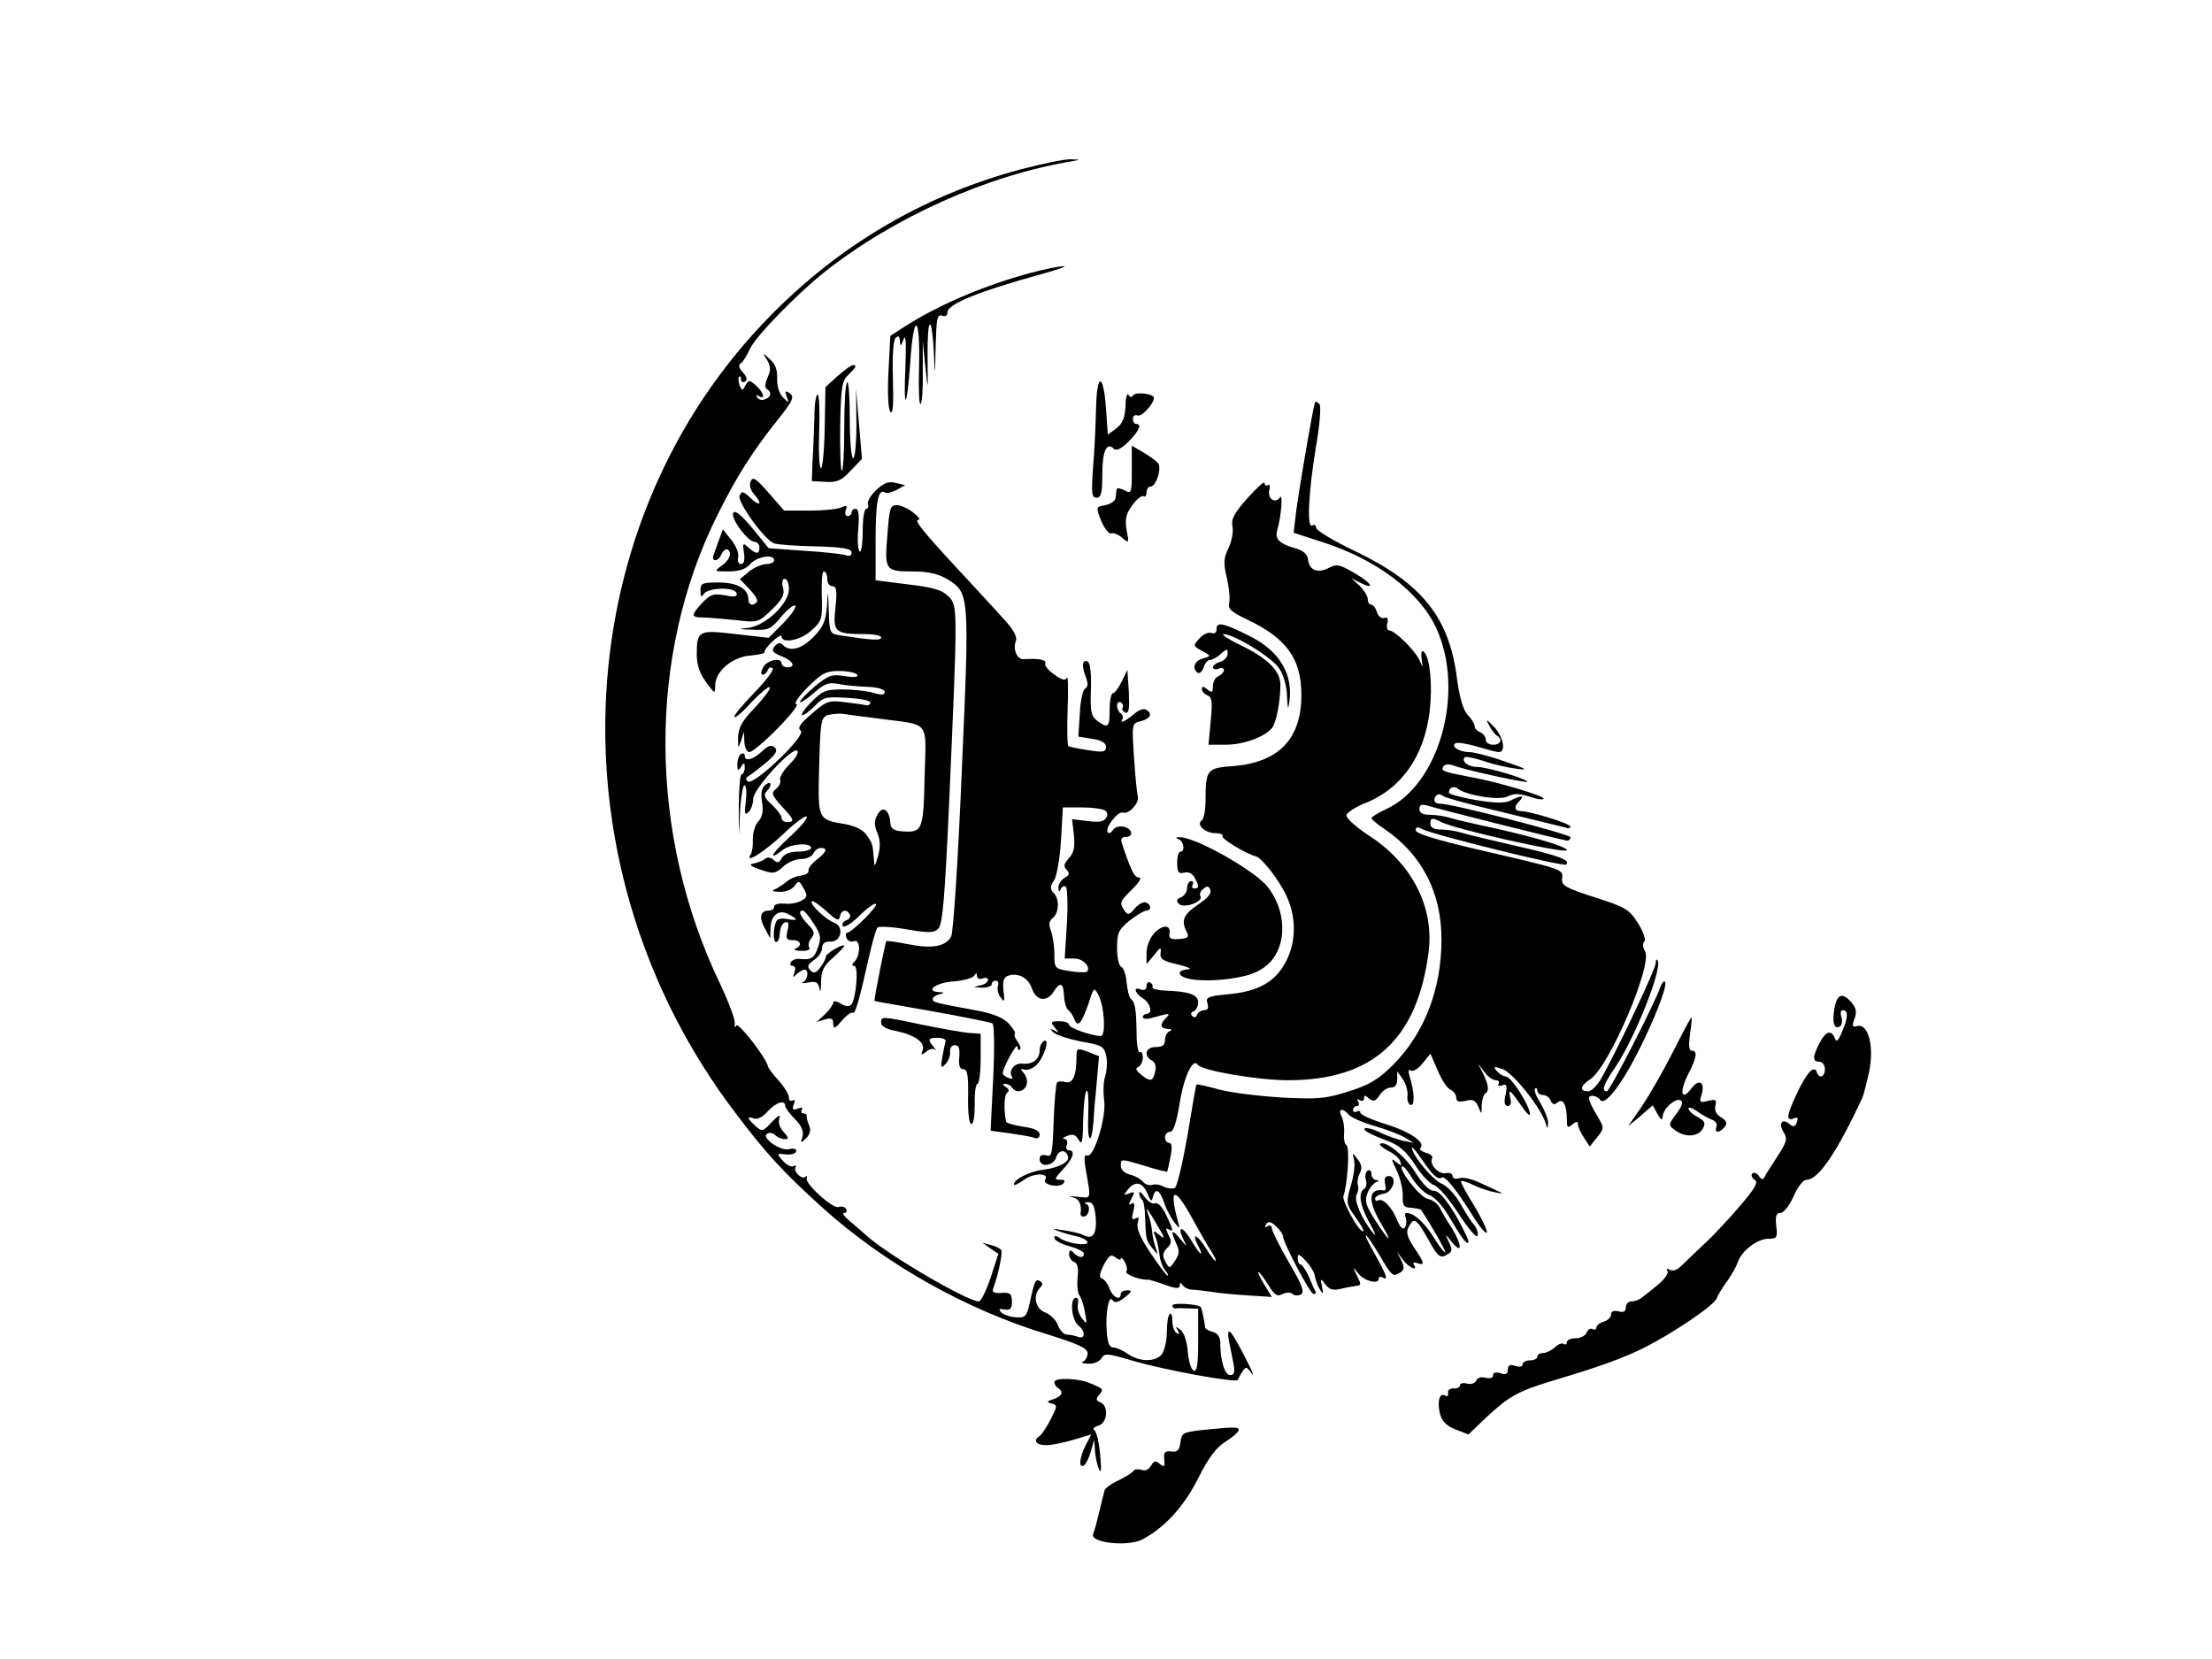 <?xml version="1.0" standalone="no"?>
<!DOCTYPE svg PUBLIC "-//W3C//DTD SVG 20010904//EN"
 "http://www.w3.org/TR/2001/REC-SVG-20010904/DTD/svg10.dtd">
<svg version="1.0" xmlns="http://www.w3.org/2000/svg"
 width="600pt" height="450pt" viewBox="0 0 600 450"
 preserveAspectRatio="xMidYMid meet">
<g transform="translate(0,450) scale(0.1,-0.1)"
fill="#000000" stroke="none">
<path d="M2770 4041 c-273 -73 -508 -214 -704 -422 -536 -570 -568 -1481 -74
-2134 85 -113 131 -163 238 -260 171 -154 391 -278 613 -345 83 -26 107 -37
107 -51 0 -9 -6 -20 -12 -22 -7 -3 -1 -6 14 -6 15 -1 31 6 36 15 8 14 16 13
78 -5 89 -27 288 -63 292 -54 1 5 7 15 12 23 9 13 11 13 21 0 16 -22 7 -1 -24
58 -31 59 -41 66 -33 22 3 -16 9 -43 12 -60 4 -22 2 -30 -9 -30 -15 0 -27 40
-27 87 0 16 -7 27 -20 30 -11 3 -20 8 -21 12 -2 18 -10 55 -12 56 -10 8 -77
12 -77 4 0 -5 3 -8 8 -8 4 1 19 1 35 0 l27 -1 0 -86 c0 -64 -3 -85 -12 -82 -7
3 -14 25 -16 50 -2 28 -10 52 -19 60 -14 11 -16 11 -8 -1 5 -10 4 -12 -3 -7
-7 4 -12 19 -12 33 0 15 -3 23 -7 19 -5 -4 -8 -27 -8 -51 0 -23 -7 -50 -14
-59 -18 -21 -60 -20 -91 1 -14 10 -32 18 -40 18 -11 0 -16 13 -18 44 -4 51 6
101 16 84 5 -8 15 -6 32 7 20 16 22 20 8 20 -10 0 -18 -4 -18 -10 0 -19 -21
-10 -30 14 -5 13 -14 26 -21 28 -8 3 -7 13 5 37 14 26 20 30 32 20 8 -6 14 -8
14 -3 0 5 5 1 11 -9 5 -9 8 -21 4 -26 -4 -8 39 -24 60 -22 2 0 23 -6 45 -14
30 -11 40 -11 40 -2 0 8 3 9 8 1 4 -6 14 -11 22 -12 8 0 33 -3 56 -6 23 -4 69
-8 103 -10 l61 -4 -21 34 c-11 19 -18 34 -16 34 3 0 15 -16 27 -35 17 -28 25
-33 39 -25 11 5 22 5 27 0 5 -5 15 -5 23 -1 10 7 3 26 -33 87 -25 43 -46 85
-46 92 0 7 -5 10 -12 6 -7 -5 -8 -3 -4 5 6 9 13 8 27 -5 10 -9 19 -22 19 -27
0 -17 74 -157 83 -157 5 0 7 3 5 8 -3 4 -11 22 -18 40 -8 17 -18 32 -22 32 -4
0 -8 8 -8 17 0 14 4 12 22 -7 12 -13 24 -32 25 -43 2 -11 8 -27 14 -36 8 -13
9 -11 5 9 -5 23 -4 24 9 6 11 -14 21 -17 42 -12 15 4 34 7 41 8 15 2 15 4 1
31 -10 22 -10 22 6 2 16 -20 55 -30 55 -13 0 5 5 6 10 3 17 -10 11 6 -20 62
-40 70 -30 69 12 -2 35 -59 36 -59 57 -46 10 7 11 14 2 32 l-12 24 17 -23 c16
-21 42 -32 29 -12 -3 6 1 7 9 4 22 -8 20 1 -9 43 -18 28 -22 41 -14 55 14 27
21 23 52 -32 29 -52 33 -55 56 -41 10 7 11 13 1 32 -11 24 -11 24 9 -1 28 -34
27 -7 -1 39 -13 19 -28 45 -33 56 -6 11 -20 21 -32 23 -20 3 -80 79 -70 88 3
3 15 -11 27 -31 12 -20 33 -41 46 -46 14 -5 37 -29 52 -55 38 -64 50 -80 55
-74 3 3 -13 35 -34 73 -28 46 -46 67 -60 67 -12 0 -30 18 -50 50 -28 45 -83
89 -96 77 -2 -3 8 -11 23 -19 15 -7 30 -20 32 -28 5 -13 3 -13 -11 -2 -14 12
-14 9 1 -22 10 -20 17 -51 17 -68 -1 -28 2 -33 22 -34 14 -1 25 -4 27 -5 24
-35 66 -108 66 -115 0 -5 -14 12 -30 38 -26 42 -55 68 -75 68 -4 0 -5 -6 -2
-13 3 -8 2 -19 -2 -26 -5 -8 -13 -1 -22 21 -14 35 -39 59 -51 52 -5 -3 -8 -1
-8 5 0 5 10 11 23 13 25 3 39 48 14 48 -10 0 -13 -7 -10 -20 3 -12 2 -20 -3
-19 -42 7 -45 -26 -9 -88 35 -58 25 -55 -14 6 -26 40 -30 53 -22 74 5 14 16
27 23 30 10 4 10 6 1 6 -7 1 -13 8 -13 17 0 8 -5 12 -10 9 -6 -4 -8 -15 -5
-25 3 -10 1 -21 -5 -25 -17 -11 -11 -46 16 -94 14 -25 18 -37 9 -26 -31 37
-54 91 -45 105 4 7 6 19 3 26 -2 7 0 21 5 31 7 13 6 24 -5 38 -15 20 -15 20
-10 -2 3 -13 -1 -44 -9 -69 -12 -42 -12 -49 4 -73 26 -36 34 -51 29 -51 -12 0
-58 84 -53 96 11 30 18 132 8 138 -5 3 -8 18 -6 33 1 15 -2 35 -7 45 -11 21 3
24 20 4 6 -7 37 -21 69 -30 31 -9 68 -23 82 -31 l25 -15 -30 6 c-16 4 -42 13
-57 20 -30 16 -58 19 -43 6 6 -5 30 -16 55 -25 35 -13 53 -28 78 -66 17 -27
41 -53 53 -56 11 -4 41 -39 66 -78 26 -40 48 -66 51 -59 2 7 -2 21 -10 30 -8
9 -25 36 -38 59 -13 23 -35 47 -51 53 -24 11 -79 77 -79 97 0 4 12 -10 27 -32
29 -43 43 -56 54 -49 9 5 39 -32 84 -104 18 -29 35 -50 38 -45 2 4 -13 37 -34
72 -22 35 -38 65 -36 67 2 2 17 -2 33 -10 16 -8 43 -17 59 -20 17 -4 23 -3 15
0 -8 4 -33 15 -54 25 -22 11 -48 17 -58 13 -10 -3 -18 0 -18 6 0 7 -8 10 -18
8 -20 -5 -47 26 -37 41 2 5 -5 11 -17 14 -12 4 -19 9 -15 13 15 15 -29 45 -95
65 -37 12 -68 25 -68 31 0 5 -4 6 -10 3 -5 -3 -10 -1 -10 4 0 6 5 11 11 11 5
0 7 5 3 12 -4 7 -3 8 4 4 7 -4 12 -2 12 5 0 9 3 9 14 -1 12 -9 17 -7 28 9 7
12 21 21 30 21 12 0 18 8 18 22 l0 22 15 -21 c8 -12 14 -31 13 -44 -2 -12 2
-24 8 -26 12 -4 11 35 -2 76 -5 16 -4 22 4 17 6 -3 20 6 31 20 l21 26 20 -46
c11 -26 26 -49 35 -52 8 -4 15 -13 15 -21 0 -11 7 -13 25 -9 20 5 27 2 35 -16
9 -22 9 -22 9 4 1 15 5 29 10 32 11 7 9 23 -7 56 l-13 25 17 -22 c9 -13 23
-23 31 -23 8 0 11 -4 8 -10 -3 -6 1 -7 9 -4 13 5 15 0 10 -25 -5 -21 -3 -31 6
-31 7 0 10 8 7 20 -7 29 -1 25 28 -17 14 -21 25 -32 25 -25 0 22 -51 102 -65
102 -7 0 -18 7 -25 15 -11 13 -8 13 16 5 28 -10 102 -102 116 -145 5 -18 6
-18 7 -1 1 10 -9 34 -20 53 -12 19 -19 37 -15 40 3 4 6 1 6 -5 0 -7 7 -12 15
-12 9 0 18 -7 21 -15 5 -11 10 -13 19 -5 15 12 25 -7 25 -47 0 -21 2 -24 15
-13 11 9 15 9 15 1 0 -6 7 -23 16 -36 l16 -25 20 25 c20 25 20 25 -1 61 -12
19 -21 39 -21 45 0 11 22 8 31 -5 12 -15 53 36 96 119 48 92 88 194 79 202 -3
3 -8 -3 -12 -13 -14 -44 -138 -284 -145 -284 -16 0 -10 18 21 63 53 78 127
263 117 290 -3 7 -6 5 -6 -6 -1 -16 -91 -208 -143 -304 -13 -25 -30 -43 -40
-43 -25 0 -22 15 6 33 51 34 170 312 148 347 -6 10 -7 21 -2 26 5 5 -2 26 -17
50 -24 38 -35 44 -117 70 -80 26 -91 32 -89 51 3 26 7 24 -234 80 -106 25
-163 42 -163 51 0 9 5 10 18 3 28 -15 384 -103 390 -96 13 12 -19 24 -133 50
-66 15 -133 31 -149 36 -16 5 -42 9 -57 9 -19 0 -29 5 -29 15 0 17 4 18 28 6
36 -20 342 -88 342 -77 0 10 -98 39 -235 68 -27 6 -63 14 -79 19 -16 5 -42 9
-57 9 -20 0 -29 5 -29 16 0 10 6 13 18 10 35 -11 373 -96 383 -96 5 0 9 4 9 9
0 8 -320 91 -353 91 -17 0 -22 11 -10 23 3 4 11 3 17 -2 6 -5 81 -25 166 -45
85 -21 161 -39 168 -41 6 -3 12 -1 12 3 0 8 -110 42 -135 42 -18 0 -19 12 -3
28 15 15 3 15 -24 1 -16 -8 -40 -8 -95 1 -40 7 -73 16 -73 20 0 13 13 20 24
11 24 -19 114 -33 136 -21 16 8 30 8 56 0 20 -7 38 -10 41 -7 6 7 -120 45
-196 59 -79 15 -83 17 -76 29 4 6 14 7 24 4 30 -13 212 -52 204 -45 -11 11
-112 40 -139 40 -22 0 -41 16 -31 26 3 3 26 -2 51 -10 25 -9 65 -18 89 -21 35
-5 29 -1 -32 20 -40 14 -83 25 -95 25 -27 0 -52 15 -38 24 5 3 32 -1 58 -9 27
-8 54 -15 59 -15 21 0 13 41 -12 68 -21 22 -24 23 -14 5 6 -12 16 -25 21 -28
17 -10 11 -25 -10 -25 -11 0 -20 6 -20 14 0 8 -7 16 -15 20 -8 3 -15 10 -15
16 0 6 -8 20 -19 31 -12 13 -22 46 -29 99 -21 165 -94 257 -274 344 -59 28
-107 57 -108 64 0 7 -4 10 -10 7 -16 -10 -11 87 9 210 11 63 15 114 10 119 -5
5 -10 8 -12 5 -4 -5 -50 -273 -54 -319 l-4 -35 77 -25 c148 -47 265 -136 310
-234 79 -172 8 -426 -137 -491 -21 -10 -39 -21 -39 -24 0 -3 16 -17 36 -30
101 -69 154 -172 154 -299 0 -136 -47 -256 -132 -341 -38 -38 -64 -54 -119
-71 -62 -20 -83 -22 -182 -17 -62 4 -138 13 -171 22 -32 9 -59 15 -61 13 -1
-2 -12 -64 -24 -138 -13 -74 -28 -138 -34 -142 -6 -3 -19 -2 -30 3 -10 6 -25
8 -32 5 -7 -2 -19 1 -25 9 -6 7 -22 16 -35 19 -16 4 -25 14 -25 25 0 18 1 18
61 0 34 -11 63 -18 65 -17 1 2 5 20 9 41 5 25 4 37 -4 37 -6 0 -11 7 -11 15 0
8 6 15 14 15 9 0 17 25 26 78 11 71 36 124 49 104 11 -16 162 -42 245 -42 230
0 350 110 381 347 16 123 -46 243 -164 318 -33 22 -60 46 -59 54 2 7 23 21 47
31 102 39 164 128 179 251 8 71 1 144 -15 160 -7 7 -9 2 -7 -18 4 -26 4 -26
-5 -5 -12 27 -67 82 -83 82 -5 0 -8 9 -5 19 3 13 1 18 -8 15 -7 -3 -16 4 -20
15 -3 12 -11 21 -16 21 -5 0 -9 7 -9 15 0 8 -10 24 -22 36 l-23 21 23 -12 c44
-22 34 -2 -13 25 -41 24 -49 26 -70 15 -30 -16 -53 -8 -57 22 -2 16 -13 25
-38 32 -39 11 -52 24 -46 46 12 41 16 104 8 91 -13 -19 -35 -3 -29 20 3 11 1
17 -4 13 -5 -3 -9 0 -9 6 0 6 -21 -13 -46 -41 -36 -40 -45 -57 -41 -77 3 -14
-2 -41 -11 -59 -13 -27 -14 -41 -4 -81 6 -27 9 -57 6 -68 -4 -15 6 -24 48 -44
108 -51 148 -107 148 -205 0 -119 -61 -183 -185 -193 -71 -5 -75 -9 -75 -94 0
-26 -5 -50 -10 -53 -17 -11 9 -35 37 -35 13 0 22 -4 19 -8 -4 -7 64 -48 91
-55 16 -4 64 -66 83 -108 27 -59 26 -125 -3 -179 -28 -54 -76 -80 -157 -87
-53 -5 -60 -8 -55 -24 4 -13 1 -19 -8 -19 -9 0 -17 -6 -20 -12 -2 -8 -8 -9
-13 -4 -5 5 -4 11 4 13 6 3 12 13 12 24 0 21 -25 30 -89 32 -21 1 -37 5 -35 9
2 4 0 9 -6 13 -5 3 -10 -1 -10 -9 0 -10 -6 -13 -15 -10 -22 9 -18 -9 5 -24 21
-13 28 -42 10 -42 -5 0 -10 -4 -10 -9 0 -6 12 -6 32 0 42 12 44 11 30 -3 -17
-17 -15 -28 6 -29 10 0 12 -3 5 -6 -7 -2 -13 -13 -13 -24 0 -14 -7 -19 -25
-19 -28 0 -34 -24 -10 -37 9 -5 12 -17 8 -31 -6 -26 -13 -27 -39 -6 -13 11
-15 17 -6 20 6 3 12 15 12 25 0 11 -4 18 -8 15 -5 -3 -9 21 -9 52 -1 64 -4 84
-16 93 -4 3 -9 23 -11 44 -2 22 -9 41 -15 43 -6 2 -11 25 -11 50 0 42 4 50 34
75 19 15 40 27 45 27 15 0 14 17 -1 22 -7 3 -20 -5 -30 -16 -15 -18 -19 -19
-28 -6 -14 22 -13 24 22 59 19 19 26 31 17 31 -12 0 -21 18 -46 93 -4 12 0 17
12 17 9 0 15 6 13 13 -6 17 -39 21 -49 6 -4 -7 -11 -11 -14 -7 -10 10 27 59
41 54 16 -6 46 27 40 45 -2 8 -7 55 -10 105 -6 92 -6 92 19 98 26 7 32 20 14
31 -5 4 -18 0 -27 -7 -26 -22 -46 -33 -38 -20 3 6 2 13 -4 17 -5 3 -10 13 -10
21 0 8 5 12 10 9 6 -4 8 -10 5 -15 -3 -4 1 -10 8 -13 9 -3 11 11 9 56 l-4 60
-15 -31 c-9 -18 -19 -32 -24 -32 -5 0 -9 -20 -9 -45 0 -48 -4 -52 -34 -30 -16
12 -19 26 -17 80 2 66 -3 90 -19 80 -4 -3 -3 -19 3 -35 9 -23 9 -33 0 -38 -6
-4 -13 -35 -14 -69 l-4 -61 38 -6 c25 -4 37 -11 37 -22 0 -14 -8 -15 -47 -9
-27 4 -51 9 -55 11 -3 2 -4 48 -2 102 2 53 1 91 -2 84 -4 -9 -13 -7 -35 9 -16
11 -27 25 -24 30 6 9 -21 14 -57 11 -19 -2 -32 27 -22 51 3 10 -7 29 -28 52
-18 20 -46 51 -63 69 -16 18 -55 59 -85 92 -80 87 -101 114 -89 114 7 0 0 9
-14 20 -14 11 -34 20 -45 20 -17 0 -20 -10 -25 -82 -8 -96 -6 -98 73 -98 37 0
66 -7 88 -20 62 -38 62 -37 41 -518 -10 -240 -23 -442 -29 -452 -15 -28 -52
-34 -117 -21 -31 6 -57 10 -59 8 -3 -4 -34 -160 -32 -162 2 -1 72 -13 157 -28
84 -15 158 -30 163 -33 5 -3 6 -67 2 -148 l-7 -143 52 -7 c28 -4 58 -9 66 -12
9 -4 15 0 15 9 0 10 -15 17 -45 21 -25 4 -46 10 -46 14 -7 33 -5 73 3 78 6 4
5 10 -3 15 -10 6 -10 9 -2 9 6 0 15 -4 18 -10 10 -15 32 -12 39 6 4 9 1 23 -6
32 -11 13 -10 14 1 11 8 -3 23 3 33 13 21 21 37 75 19 64 -6 -4 -11 -15 -11
-25 0 -24 -19 -39 -47 -36 -22 2 -38 -19 -28 -36 4 -5 -1 -6 -9 -3 -9 3 -16 9
-16 13 0 15 39 86 40 72 0 -8 3 -11 6 -8 4 4 1 13 -6 22 -7 9 -10 18 -7 21 2
3 -5 15 -17 28 -14 15 -42 27 -86 35 -113 21 -120 22 -120 31 0 5 8 11 18 13
15 4 15 5 -1 6 -40 2 -8 26 39 29 27 2 52 9 56 15 6 9 8 9 8 0 0 -7 7 -10 15
-7 8 4 15 1 15 -4 0 -6 -10 -13 -22 -15 -20 -4 -19 -4 5 -6 15 0 27 4 27 9 0
6 5 10 11 10 6 0 9 -6 6 -14 -3 -8 0 -22 7 -31 10 -15 12 -12 8 18 -3 24 1 36
11 40 27 10 56 -4 66 -34 12 -34 40 -38 59 -9 17 28 27 25 28 -11 1 -17 6 -34
11 -38 5 -3 13 -15 17 -25 9 -25 20 -12 39 43 14 44 15 44 27 21 16 -31 20
-110 6 -110 -25 0 -86 22 -86 30 0 6 -12 10 -26 10 -24 0 -25 -2 -13 -17 12
-15 12 -16 -1 -8 -12 6 -13 5 -3 -5 7 -7 41 -18 75 -25 58 -10 63 -13 69 -41
3 -16 1 -40 -3 -53 -5 -13 -6 -43 -3 -65 7 -46 -29 -161 -47 -150 -6 4 -8 -7
-4 -32 16 -92 18 -84 -22 -80 -21 2 -27 1 -14 -1 19 -4 27 -20 23 -45 0 -5 3
-8 8 -8 14 0 21 28 8 34 -7 2 -5 5 4 5 13 1 18 -10 21 -39 4 -45 -7 -63 -31
-51 -9 5 -34 11 -56 14 -30 5 -34 4 -15 -2 14 -5 37 -12 53 -15 15 -4 27 -11
27 -16 0 -11 -59 -2 -77 13 -9 6 -13 6 -13 -1 0 -6 18 -16 40 -22 22 -6 40
-15 40 -20 0 -14 -14 -12 -28 2 -9 9 -12 8 -12 -4 0 -9 6 -18 14 -21 9 -4 12
-17 9 -42 -2 -21 0 -42 5 -49 5 -6 12 -27 15 -46 6 -33 6 -34 -9 -15 -8 11
-13 28 -10 38 2 9 0 17 -5 17 -18 0 -13 -61 7 -76 19 -15 18 -38 -2 -30 -9 3
-22 6 -30 6 -8 0 -19 11 -24 25 -5 14 -21 30 -35 35 -27 10 -34 47 -14 67 8 8
8 13 0 18 -12 7 -15 1 -28 -60 -8 -36 -12 -40 -38 -38 -15 1 -33 7 -39 13 -8
9 -6 11 9 8 16 -2 20 2 20 22 -1 21 -5 25 -29 23 -20 -1 -26 2 -22 12 14 37
26 96 22 104 -3 5 -16 11 -28 14 l-23 6 21 -15 22 -15 -21 -65 c-12 -35 -26
-64 -32 -64 -31 0 -250 128 -305 179 -10 9 -30 26 -45 39 -15 12 -22 22 -15
22 6 0 8 5 5 11 -4 6 -13 8 -20 5 -15 -6 -91 62 -87 78 2 6 1 8 -3 4 -10 -9
-34 15 -27 26 3 5 0 6 -5 3 -6 -4 -19 3 -29 14 -15 16 -16 21 -4 19 25 -4 40
0 40 9 0 5 -9 7 -20 4 -23 -6 -77 32 -59 42 6 4 16 2 22 -4 6 -6 18 -11 26
-11 11 0 11 4 -4 20 -10 12 -15 26 -11 37 4 11 -3 8 -20 -10 -25 -27 -27 -27
-45 -11 -23 21 -24 28 -4 20 9 -3 24 4 37 19 22 25 48 33 48 15 0 -5 12 -21
26 -35 18 -18 24 -33 21 -47 -6 -19 -5 -20 10 -5 10 10 13 22 8 34 -5 10 -7
21 -7 26 1 4 -3 7 -9 7 -5 0 -7 4 -4 10 4 6 -1 7 -11 3 -14 -5 -16 -3 -11 11
4 10 3 15 -3 11 -6 -3 -10 0 -10 8 0 8 -12 28 -27 45 -16 17 -29 35 -30 40 -6
25 -82 122 -86 110 -3 -7 -5 -4 -4 7 1 11 -17 58 -39 105 -196 406 -199 892
-7 1275 49 99 95 172 160 253 46 58 50 67 31 78 -8 5 -9 1 -4 -12 7 -18 6 -18
-10 -2 -10 10 -17 31 -16 51 1 24 -5 40 -20 53 -21 19 -21 19 -7 -3 10 -17 10
-27 1 -47 -7 -16 -8 -28 -2 -31 14 -9 12 -22 -5 -28 -8 -4 -17 -1 -21 5 -4 7
-3 8 4 4 19 -12 14 9 -7 28 -18 16 -20 16 -29 1 -8 -16 -9 -16 -16 0 -3 10 -4
20 -1 23 3 3 5 0 5 -7 0 -7 5 -9 11 -6 7 5 5 13 -6 25 -11 12 -13 20 -5 25 5
3 16 21 24 38 13 32 125 147 201 208 188 149 443 264 675 302 22 4 21 4 -5 5
-16 1 -77 -12 -135 -27z m227 -1739 c7 -5 9 -13 3 -21 -6 -10 -20 -12 -50 -8
l-42 5 5 -43 c3 -33 0 -49 -14 -63 -13 -15 -15 -22 -6 -31 9 -9 8 -15 -5 -22
-10 -6 -18 -18 -17 -27 0 -11 3 -12 6 -4 2 6 9 10 14 7 4 -3 6 -48 3 -100 l-6
-95 26 0 c24 0 46 -23 34 -36 -3 -2 -24 -2 -47 2 -40 6 -41 8 -41 45 0 21 -4
49 -9 63 -7 18 -6 28 5 36 17 15 18 52 2 68 -10 10 -10 17 1 34 8 12 16 62 19
110 l5 88 51 0 c28 0 56 -4 63 -8z m115 -1039 c9 -22 12 -24 15 -10 7 26 18
21 31 -16 6 -18 19 -42 27 -52 16 -20 16 -19 10 2 -25 93 -9 96 39 8 20 -36
43 -77 52 -90 9 -14 14 -25 11 -25 -3 0 -15 16 -27 36 -23 37 -40 41 -20 5 18
-36 3 -23 -19 15 -23 39 -40 41 -21 2 11 -22 11 -22 -9 2 -23 28 -27 23 -10
-14 9 -19 8 -29 -4 -46 -15 -22 -15 -22 -26 -2 -9 16 -7 24 4 36 13 12 14 20
4 37 -7 15 -8 19 0 15 15 -10 14 -3 -6 39 -10 21 -22 34 -30 31 -7 -3 -19 5
-28 17 -8 12 -15 17 -15 11 0 -6 3 -14 8 -18 4 -4 8 -25 8 -47 2 -61 3 -64 20
-85 15 -19 16 -19 9 1 -4 11 -9 31 -10 45 -1 14 -6 34 -10 45 -11 27 -3 18 25
-30 20 -33 21 -38 5 -25 -17 14 -18 13 -11 -5 5 -11 9 -32 11 -47 1 -15 8 -34
15 -43 7 -8 10 -15 7 -15 -3 0 -24 28 -46 61 -29 43 -39 68 -35 82 4 14 3 17
-6 12 -10 -6 -11 -1 -6 19 5 20 3 26 -5 21 -8 -6 -8 -2 0 14 10 18 9 20 -6 14
-16 -6 -16 -5 -4 10 20 25 40 21 53 -10z"/>
<path d="M2796 3760 c-122 -33 -244 -84 -336 -142 l-45 -29 -5 -96 c-3 -57 -1
-102 5 -110 7 -9 9 19 7 88 -2 63 1 106 7 112 8 8 11 5 12 -8 1 -16 3 -15 10
5 6 16 7 -9 5 -73 -6 -126 4 -119 13 9 9 139 27 133 24 -8 -2 -61 0 -108 4
-104 4 4 7 44 6 89 l0 82 7 -70 c7 -69 7 -69 6 27 -1 110 11 120 17 13 3 -70
3 -70 5 17 2 73 4 86 17 82 9 -4 15 0 15 9 0 22 86 57 250 102 47 13 76 23 65
23 -11 0 -51 -8 -89 -18z"/>
<path d="M2272 3480 l-33 -30 -2 -110 c-1 -61 -6 -110 -10 -110 -5 0 -7 45 -5
100 2 55 0 100 -4 100 -5 0 -9 -28 -9 -62 -1 -35 -3 -88 -5 -118 l-2 -55 37
-2 c31 -2 43 3 68 30 l31 32 -8 95 -8 95 1 -95 c0 -52 -4 -94 -9 -93 -5 2 -9
50 -9 107 0 57 -3 102 -7 99 -5 -2 -8 -59 -8 -125 0 -67 -3 -118 -7 -115 -3 4
-5 60 -4 125 2 101 5 120 22 135 10 10 19 20 19 22 0 12 -17 2 -48 -25z"/>
<path d="M2973 3392 c-1 -42 -4 -114 -8 -159 -5 -71 -4 -83 9 -83 13 0 16 13
16 64 0 63 12 88 31 69 7 -7 21 0 40 19 29 29 37 48 21 48 -5 0 -9 6 -9 14 0
8 6 12 13 9 11 -4 44 32 44 48 0 11 -50 17 -56 7 -4 -7 -9 -6 -13 1 -4 6 -8
-8 -8 -31 -2 -31 -8 -47 -25 -60 l-23 -17 -5 71 c-7 98 -25 98 -27 0z"/>
<path d="M3070 3225 c0 -63 -1 -65 -20 -55 -11 6 -21 7 -21 3 -1 -4 -2 -15 -3
-23 0 -8 -13 -17 -27 -20 -27 -5 -27 -5 -12 -43 9 -21 21 -36 27 -34 6 3 20
-3 30 -12 18 -15 19 -15 12 21 -5 30 -2 44 15 67 12 17 26 28 31 25 4 -3 8 2
8 10 0 9 5 16 10 16 16 0 32 50 21 64 -5 6 -23 19 -40 29 l-31 18 0 -66z"/>
<path d="M2036 3194 c-4 -10 0 -24 9 -34 24 -27 17 -36 -9 -11 -20 19 -24 20
-30 6 -6 -17 68 -120 94 -129 8 -3 59 -7 112 -8 74 -2 98 -6 98 -17 0 -8 -6
-11 -16 -7 -9 3 -59 9 -112 12 l-97 7 -44 54 c-30 36 -47 50 -52 42 -8 -14 39
-79 59 -79 6 0 12 -7 12 -15 0 -19 -9 -19 -30 0 -15 14 -16 12 -12 -15 3 -19
0 -30 -8 -30 -7 0 -10 8 -8 18 3 10 -5 31 -18 47 l-23 29 -11 -29 c-6 -17 -13
-36 -15 -42 -6 -18 14 -16 21 2 8 19 24 20 24 1 0 -8 -10 -22 -22 -30 -22 -16
-21 -16 18 -16 28 0 47 6 59 20 19 21 65 28 65 10 0 -5 -10 -10 -22 -10 -13
-1 -34 -10 -47 -21 l-24 -20 27 -28 c14 -15 23 -30 19 -34 -11 -12 -23 -8 -23
7 0 29 -30 46 -81 46 -44 0 -49 -2 -49 -22 0 -17 3 -19 9 -9 11 17 83 20 89 2
3 -9 -5 -11 -31 -6 -31 6 -40 3 -62 -20 -32 -35 -31 -40 3 -40 15 0 54 -4 88
-7 59 -7 61 -7 97 28 29 28 36 41 31 60 -4 15 -2 24 5 24 6 0 11 -13 11 -28 0
-39 -63 -99 -110 -105 -30 -3 -29 -4 12 -5 42 -2 49 1 77 35 17 20 34 34 38
30 4 -4 -11 -25 -32 -47 l-40 -40 -89 10 c-102 12 -106 10 -106 -56 0 -27 8
-51 25 -74 24 -33 25 -33 25 -9 0 38 47 78 97 81 22 2 39 6 37 9 -2 3 8 17 21
29 14 13 25 19 25 14 0 -21 52 -11 81 16 29 26 30 31 28 96 -1 40 1 67 7 64 5
-3 9 -13 8 -22 0 -10 6 -18 14 -18 11 0 13 -12 8 -59 -7 -66 -2 -71 82 -71 23
0 42 -4 42 -9 0 -9 -22 -8 -107 5 -33 5 -33 5 -35 67 -2 60 -2 61 -5 12 -3
-40 -11 -57 -36 -82 -31 -33 -64 -42 -83 -23 -8 8 -14 7 -23 -3 -9 -12 -6 -17
19 -27 32 -13 40 -30 15 -30 -8 0 -15 5 -15 10 0 18 -39 10 -50 -10 -6 -12 -7
-20 -1 -20 5 0 11 6 14 13 2 6 8 9 13 4 4 -4 -19 -34 -51 -67 -32 -33 -56 -62
-53 -65 3 -3 24 15 47 41 24 25 46 43 49 40 3 -4 -15 -28 -39 -54 -36 -37 -46
-55 -47 -82 0 -31 0 -32 8 -10 l8 25 1 -27 c1 -16 7 -28 14 -28 7 0 42 29 77
65 35 36 58 65 50 65 -8 0 5 20 30 45 39 39 50 45 86 45 24 0 46 -5 49 -10 4
-7 -7 -8 -34 -4 -35 6 -44 2 -80 -27 -22 -19 -41 -38 -41 -43 0 -4 16 6 36 23
29 26 41 31 67 26 18 -4 54 -7 80 -8 28 -1 47 -7 47 -14 0 -8 -9 -9 -32 -2
-18 5 -56 9 -83 9 -45 0 -55 -4 -85 -35 -19 -19 -29 -35 -24 -35 6 0 21 12 35
26 22 23 29 25 89 21 36 -2 63 -8 61 -13 -1 -5 -6 -8 -10 -7 -4 1 -30 5 -57 8
-46 6 -52 4 -92 -31 -32 -27 -40 -39 -30 -46 17 -11 -125 -148 -143 -138 -8 6
-7 10 3 16 8 5 30 22 48 37 24 21 30 31 22 39 -9 9 -18 6 -35 -10 -25 -23 -47
-29 -47 -11 0 5 -4 7 -10 4 -5 -3 -10 -16 -10 -28 0 -18 2 -19 10 -7 8 13 10
12 10 -2 0 -10 -4 -18 -8 -18 -5 0 -8 -42 -8 -92 0 -89 0 -90 3 -15 2 42 8 77
12 77 5 0 7 -19 4 -42 -4 -34 -3 -41 7 -31 7 6 13 23 13 36 0 28 110 146 120
130 4 -6 -7 -22 -23 -38 -15 -15 -26 -33 -24 -40 3 -6 -2 -17 -10 -24 -16 -13
-15 -16 27 -62 21 -23 21 -29 2 -29 -8 0 -15 5 -15 11 0 7 -12 23 -26 36 -20
18 -24 27 -15 36 16 16 14 32 -3 18 -10 -8 -13 -23 -9 -47 4 -24 1 -40 -10
-52 -9 -9 -15 -31 -15 -48 1 -17 -2 -36 -6 -42 -17 -27 37 7 89 56 31 30 60
51 63 47 4 -4 -17 -29 -47 -56 -50 -46 -60 -67 -17 -34 22 17 76 20 76 5 0 -5
-16 -10 -35 -10 -22 0 -37 -6 -44 -17 -8 -14 -12 -15 -22 -6 -7 7 -17 9 -23 4
-6 -5 -20 -11 -31 -13 -15 -3 -11 -7 18 -17 35 -12 40 -11 61 8 12 12 35 21
49 21 15 0 30 7 33 15 4 8 12 15 20 15 20 0 17 -10 -11 -32 -13 -10 -24 -24
-22 -30 1 -6 -8 -11 -20 -13 -13 -1 -31 -9 -40 -17 -10 -8 -25 -18 -33 -21 -8
-3 -2 -6 14 -6 16 -1 34 6 41 16 11 15 13 15 25 -7 11 -20 10 -24 -6 -33 -11
-6 -31 -10 -46 -8 -16 1 -28 -2 -28 -8 0 -6 -6 -11 -14 -11 -24 0 -28 -18 -12
-47 l15 -28 1 26 c0 36 22 54 49 39 27 -14 26 -18 -3 -13 -13 3 -26 1 -29 -4
-10 -16 -11 -58 -2 -58 6 0 10 11 10 24 1 14 7 27 14 29 10 3 12 -2 7 -22 -5
-22 -3 -26 14 -26 22 0 27 -15 8 -23 -7 -3 0 -6 15 -6 17 -1 26 3 22 9 -4 6
-1 18 6 26 10 12 8 19 -10 37 -22 24 -27 37 -13 37 4 0 17 -16 29 -35 19 -29
21 -38 12 -64 -11 -31 -18 -35 -51 -32 -9 1 -19 -3 -23 -9 -3 -5 -1 -10 5 -10
7 0 9 -7 5 -17 -5 -15 -4 -16 6 -5 7 6 17 12 21 12 13 0 9 -28 -4 -34 -7 -3
-1 -4 14 -1 22 4 27 1 31 -17 2 -13 4 -5 4 16 0 31 6 45 31 67 18 16 32 31 32
33 0 9 -50 -20 -50 -29 0 -5 -7 -19 -15 -29 -12 -16 -18 -17 -27 -8 -10 10 -7
16 10 28 12 8 22 23 22 33 0 12 7 17 23 17 29 -1 37 41 10 51 -24 9 -68 51
-61 58 3 3 20 -9 39 -26 27 -25 35 -29 37 -15 4 18 18 21 27 6 3 -6 -1 -13 -9
-16 -9 -3 -13 -11 -10 -16 4 -5 24 7 45 28 21 21 41 35 45 32 6 -6 -65 -77
-78 -78 -4 0 -5 -6 -2 -14 3 -8 12 -12 20 -9 18 7 19 -38 2 -55 -8 -8 -8 -12
-1 -12 13 0 5 -90 -8 -105 -6 -6 -17 -5 -29 3 -11 7 -20 8 -20 2 0 -5 -10 -19
-22 -31 l-23 -21 23 7 c17 5 22 2 22 -12 1 -15 4 -14 24 9 13 15 26 24 29 21
6 -6 18 34 43 147 9 41 20 79 24 84 5 4 40 2 80 -5 60 -10 73 -10 85 2 12 11
18 87 30 354 23 524 23 522 -3 548 -17 17 -42 24 -110 32 l-87 11 0 109 c0
105 7 141 26 129 5 -3 19 1 31 7 l23 13 -25 6 c-19 5 -32 1 -53 -19 -15 -14
-25 -31 -23 -38 3 -7 1 -13 -4 -13 -6 0 -10 -27 -10 -61 0 -33 -4 -58 -8 -55
-5 3 -7 30 -4 61 3 37 1 55 -7 55 -6 0 -11 -4 -11 -10 0 -5 -5 -10 -11 -10 -6
0 -8 7 -5 16 5 13 2 14 -11 8 -10 -5 -49 -9 -87 -9 l-69 0 -42 48 c-35 40 -43
45 -49 31z m354 -644 c135 -18 122 -2 118 -156 -3 -147 -6 -153 -61 -149 -23
2 -31 7 -32 24 -3 35 -21 47 -35 21 -9 -16 -9 -29 0 -50 8 -19 8 -38 2 -61
-10 -33 -10 -33 -12 -6 -3 39 -4 40 -20 63 -10 14 -32 24 -60 29 -72 12 -72
12 -68 158 3 117 5 130 22 137 11 3 29 5 40 4 12 -2 59 -8 106 -14z"/>
<path d="M3300 2795 c0 -11 -5 -15 -14 -12 -8 3 -22 -3 -32 -14 -19 -21 -19
-21 11 -37 20 -11 20 -12 -2 -18 -23 -6 -31 -28 -14 -39 5 -3 12 4 16 15 3 11
11 20 17 20 6 0 20 7 30 17 16 14 18 14 18 0 0 -9 -9 -19 -20 -22 -11 -3 -20
-10 -20 -15 0 -5 7 -7 15 -4 8 4 15 2 15 -4 0 -5 -7 -12 -15 -16 -8 -3 -15
-15 -15 -27 0 -18 -2 -19 -15 -9 -11 9 -15 9 -15 1 0 -6 7 -14 15 -17 13 -5
14 -18 9 -70 l-6 -64 47 0 c48 0 105 21 125 45 12 15 23 72 23 118 0 37 -35
72 -108 107 -33 16 -54 30 -46 30 28 0 135 -65 152 -95 11 -16 20 -50 20 -75
2 -33 3 -37 6 -16 12 76 -26 140 -106 180 -71 36 -91 40 -91 21z"/>
<path d="M3198 2223 c13 -5 17 -33 4 -33 -5 0 -9 -14 -9 -31 0 -25 4 -30 19
-26 11 3 22 -2 28 -13 13 -24 13 -30 -1 -30 -5 0 -7 5 -4 10 3 6 1 10 -4 10
-6 0 -11 -9 -11 -19 0 -10 -8 -22 -17 -25 -12 -5 -13 -10 -5 -18 13 -13 67 6
58 21 -3 5 0 14 8 20 10 9 15 8 19 -3 4 -9 -9 -24 -34 -40 -39 -27 -46 -43
-30 -74 7 -14 4 -17 -20 -19 -23 -2 -29 2 -27 14 5 25 -18 26 -41 2 -12 -13
-21 -36 -21 -53 l0 -31 21 25 c17 22 19 22 17 5 -2 -16 6 -22 47 -31 28 -7 40
-13 28 -13 -13 -1 -23 -5 -23 -10 0 -22 90 -27 168 -10 32 6 59 20 76 38 48
50 45 142 -6 206 -35 44 -199 137 -240 134 -10 0 -10 -2 0 -6z"/>
<path d="M4976 1765 c-7 -38 -1 -59 15 -49 5 3 7 14 4 25 -4 11 -2 19 4 19 15
0 14 -21 -3 -60 -10 -24 -15 -28 -19 -16 -10 24 -25 19 -42 -14 -19 -37 -19
-50 0 -50 8 0 15 -9 15 -20 0 -22 -16 -27 -22 -8 -7 20 -27 -1 -53 -56 -29
-61 -31 -78 -10 -70 11 5 13 2 9 -10 -5 -13 -9 -14 -20 -5 -20 17 -31 2 -16
-22 11 -18 9 -26 -17 -66 -16 -24 -32 -50 -35 -56 -3 -8 -8 -7 -15 3 -5 8 -13
11 -18 7 -4 -5 -1 -12 6 -17 11 -6 3 -21 -35 -66 -27 -32 -71 -80 -99 -106
-27 -26 -58 -55 -67 -64 -9 -9 -22 -13 -29 -8 -7 4 -10 3 -6 -4 4 -5 -8 -22
-25 -36 -18 -15 -38 -31 -45 -36 -7 -6 -19 -10 -28 -10 -8 0 -15 -7 -15 -16 0
-11 -6 -15 -20 -11 -13 3 -20 0 -20 -8 0 -8 -9 -17 -20 -20 -11 -3 -20 -11
-20 -16 0 -6 -5 -7 -10 -4 -6 3 -13 -1 -16 -9 -3 -9 -17 -16 -30 -16 -13 0
-24 -5 -24 -11 0 -5 -4 -8 -9 -4 -5 3 -16 -2 -24 -10 -9 -8 -23 -15 -31 -15
-9 0 -16 -4 -16 -10 0 -5 -9 -10 -20 -10 -11 0 -20 -5 -20 -11 0 -6 -9 -8 -20
-4 -14 5 -20 2 -20 -10 0 -12 -6 -15 -20 -10 -12 4 -20 2 -20 -5 0 -8 -8 -10
-21 -7 -12 3 -22 0 -25 -8 -3 -7 -14 -11 -25 -8 -10 3 -19 1 -19 -5 0 -5 -8
-9 -17 -8 -10 0 -17 -5 -15 -12 1 -8 -2 -11 -7 -8 -15 10 -23 -12 -16 -45 5
-23 16 -35 42 -46 l36 -14 46 44 c63 59 87 73 183 102 127 38 189 60 249 90
79 40 190 115 196 134 3 9 16 30 28 46 12 17 25 40 29 52 10 30 53 63 83 63
23 0 25 3 21 35 -3 27 0 35 12 35 8 0 24 20 35 45 12 27 26 45 36 45 31 0 82
75 150 221 4 8 12 41 19 72 14 68 -2 131 -32 124 -14 -4 -15 -1 -8 19 7 18 5
29 -7 44 -25 29 -40 25 -47 -15z"/>
<path d="M2390 1725 c0 -8 15 -17 38 -21 51 -10 82 -31 75 -52 -6 -14 -4 -15
9 -5 8 7 19 10 24 6 5 -4 3 -1 -3 7 -18 20 -16 25 11 25 13 0 22 -4 21 -10 -2
-5 -6 -25 -9 -43 -5 -28 -4 -31 8 -19 8 8 14 22 13 33 -1 11 4 19 13 19 11 0
14 -9 12 -32 -2 -23 1 -33 11 -33 11 0 14 -17 13 -75 -1 -44 3 -75 9 -74 6 0
9 24 9 54 -1 30 3 55 7 55 5 0 9 31 9 68 l0 68 -29 2 c-17 1 -73 11 -127 22
-115 24 -114 24 -114 5z"/>
<path d="M4537 1645 c-27 -53 -65 -119 -85 -148 l-36 -52 34 28 33 29 13 -24
c9 -16 13 -18 14 -7 0 21 36 53 49 44 7 -4 3 -17 -12 -36 -22 -30 -22 -31 -3
-45 27 -20 63 -18 75 5 8 14 5 21 -14 31 -14 7 -25 18 -25 23 0 5 10 2 23 -7
12 -9 30 -19 40 -23 10 -3 16 -12 13 -19 -7 -18 8 -18 22 -1 8 10 6 16 -9 26
-14 8 -19 19 -16 32 4 16 1 18 -20 13 -22 -6 -24 -4 -18 15 11 34 -5 47 -26
20 -28 -37 -35 -14 -11 35 25 48 27 66 11 66 -8 0 -9 15 -5 45 4 25 6 45 4 45
-2 0 -25 -43 -51 -95z"/>
<path d="M2920 1632 c0 -50 -11 -73 -30 -67 -10 3 -21 2 -23 -2 -3 -4 -7 -52
-9 -105 -3 -88 -5 -97 -20 -92 -12 3 -18 0 -18 -10 0 -24 38 -19 45 5 7 21 26
22 32 2 5 -15 -26 -31 -68 -36 -35 -4 -79 -26 -79 -40 0 -4 13 2 28 13 26 19
69 19 57 0 -8 -13 36 -23 48 -11 8 8 6 11 -8 11 -16 0 -15 3 8 28 28 29 35 52
16 52 -6 0 -9 7 -5 15 3 8 0 15 -7 16 -7 0 -3 4 8 8 15 6 23 3 31 -11 9 -16
11 -6 12 53 1 40 5 76 9 80 5 5 6 -24 5 -64 -4 -73 8 -90 14 -20 1 21 5 70 9
108 l6 70 -30 12 c-30 11 -31 10 -31 -15z"/>
<path d="M2860 751 c0 -6 5 -13 10 -16 16 -10 11 -22 -12 -30 -19 -6 -20 -8
-6 -12 17 -4 16 -7 -2 -43 -11 -21 -24 -41 -30 -45 -19 -12 -10 -25 18 -25 15
0 48 7 75 15 l47 14 -15 -29 c-17 -33 -20 -64 -5 -55 5 3 14 20 19 38 l9 32 2
-30 c1 -16 6 -39 11 -50 6 -14 7 -1 3 40 -3 33 -10 63 -16 66 -5 3 0 9 11 12
25 6 29 54 6 63 -12 5 -13 9 -4 20 13 16 14 16 -24 32 -33 14 -97 16 -97 3z"/>
<path d="M3260 621 c-51 -6 -55 -8 -58 -33 -3 -22 -8 -27 -25 -25 -18 2 -21
-3 -19 -22 2 -19 0 -22 -12 -12 -11 10 -16 9 -24 -5 -6 -10 -16 -15 -25 -11
-9 3 -19 2 -22 -2 -2 -5 -21 -16 -40 -26 -20 -9 -38 -22 -39 -28 -2 -7 -8 -32
-14 -57 -6 -25 -13 -52 -17 -61 -9 -24 94 -35 133 -15 61 32 113 89 152 166
28 56 49 84 75 100 19 12 35 26 35 31 0 9 -10 9 -100 0z"/>
</g>
</svg>
